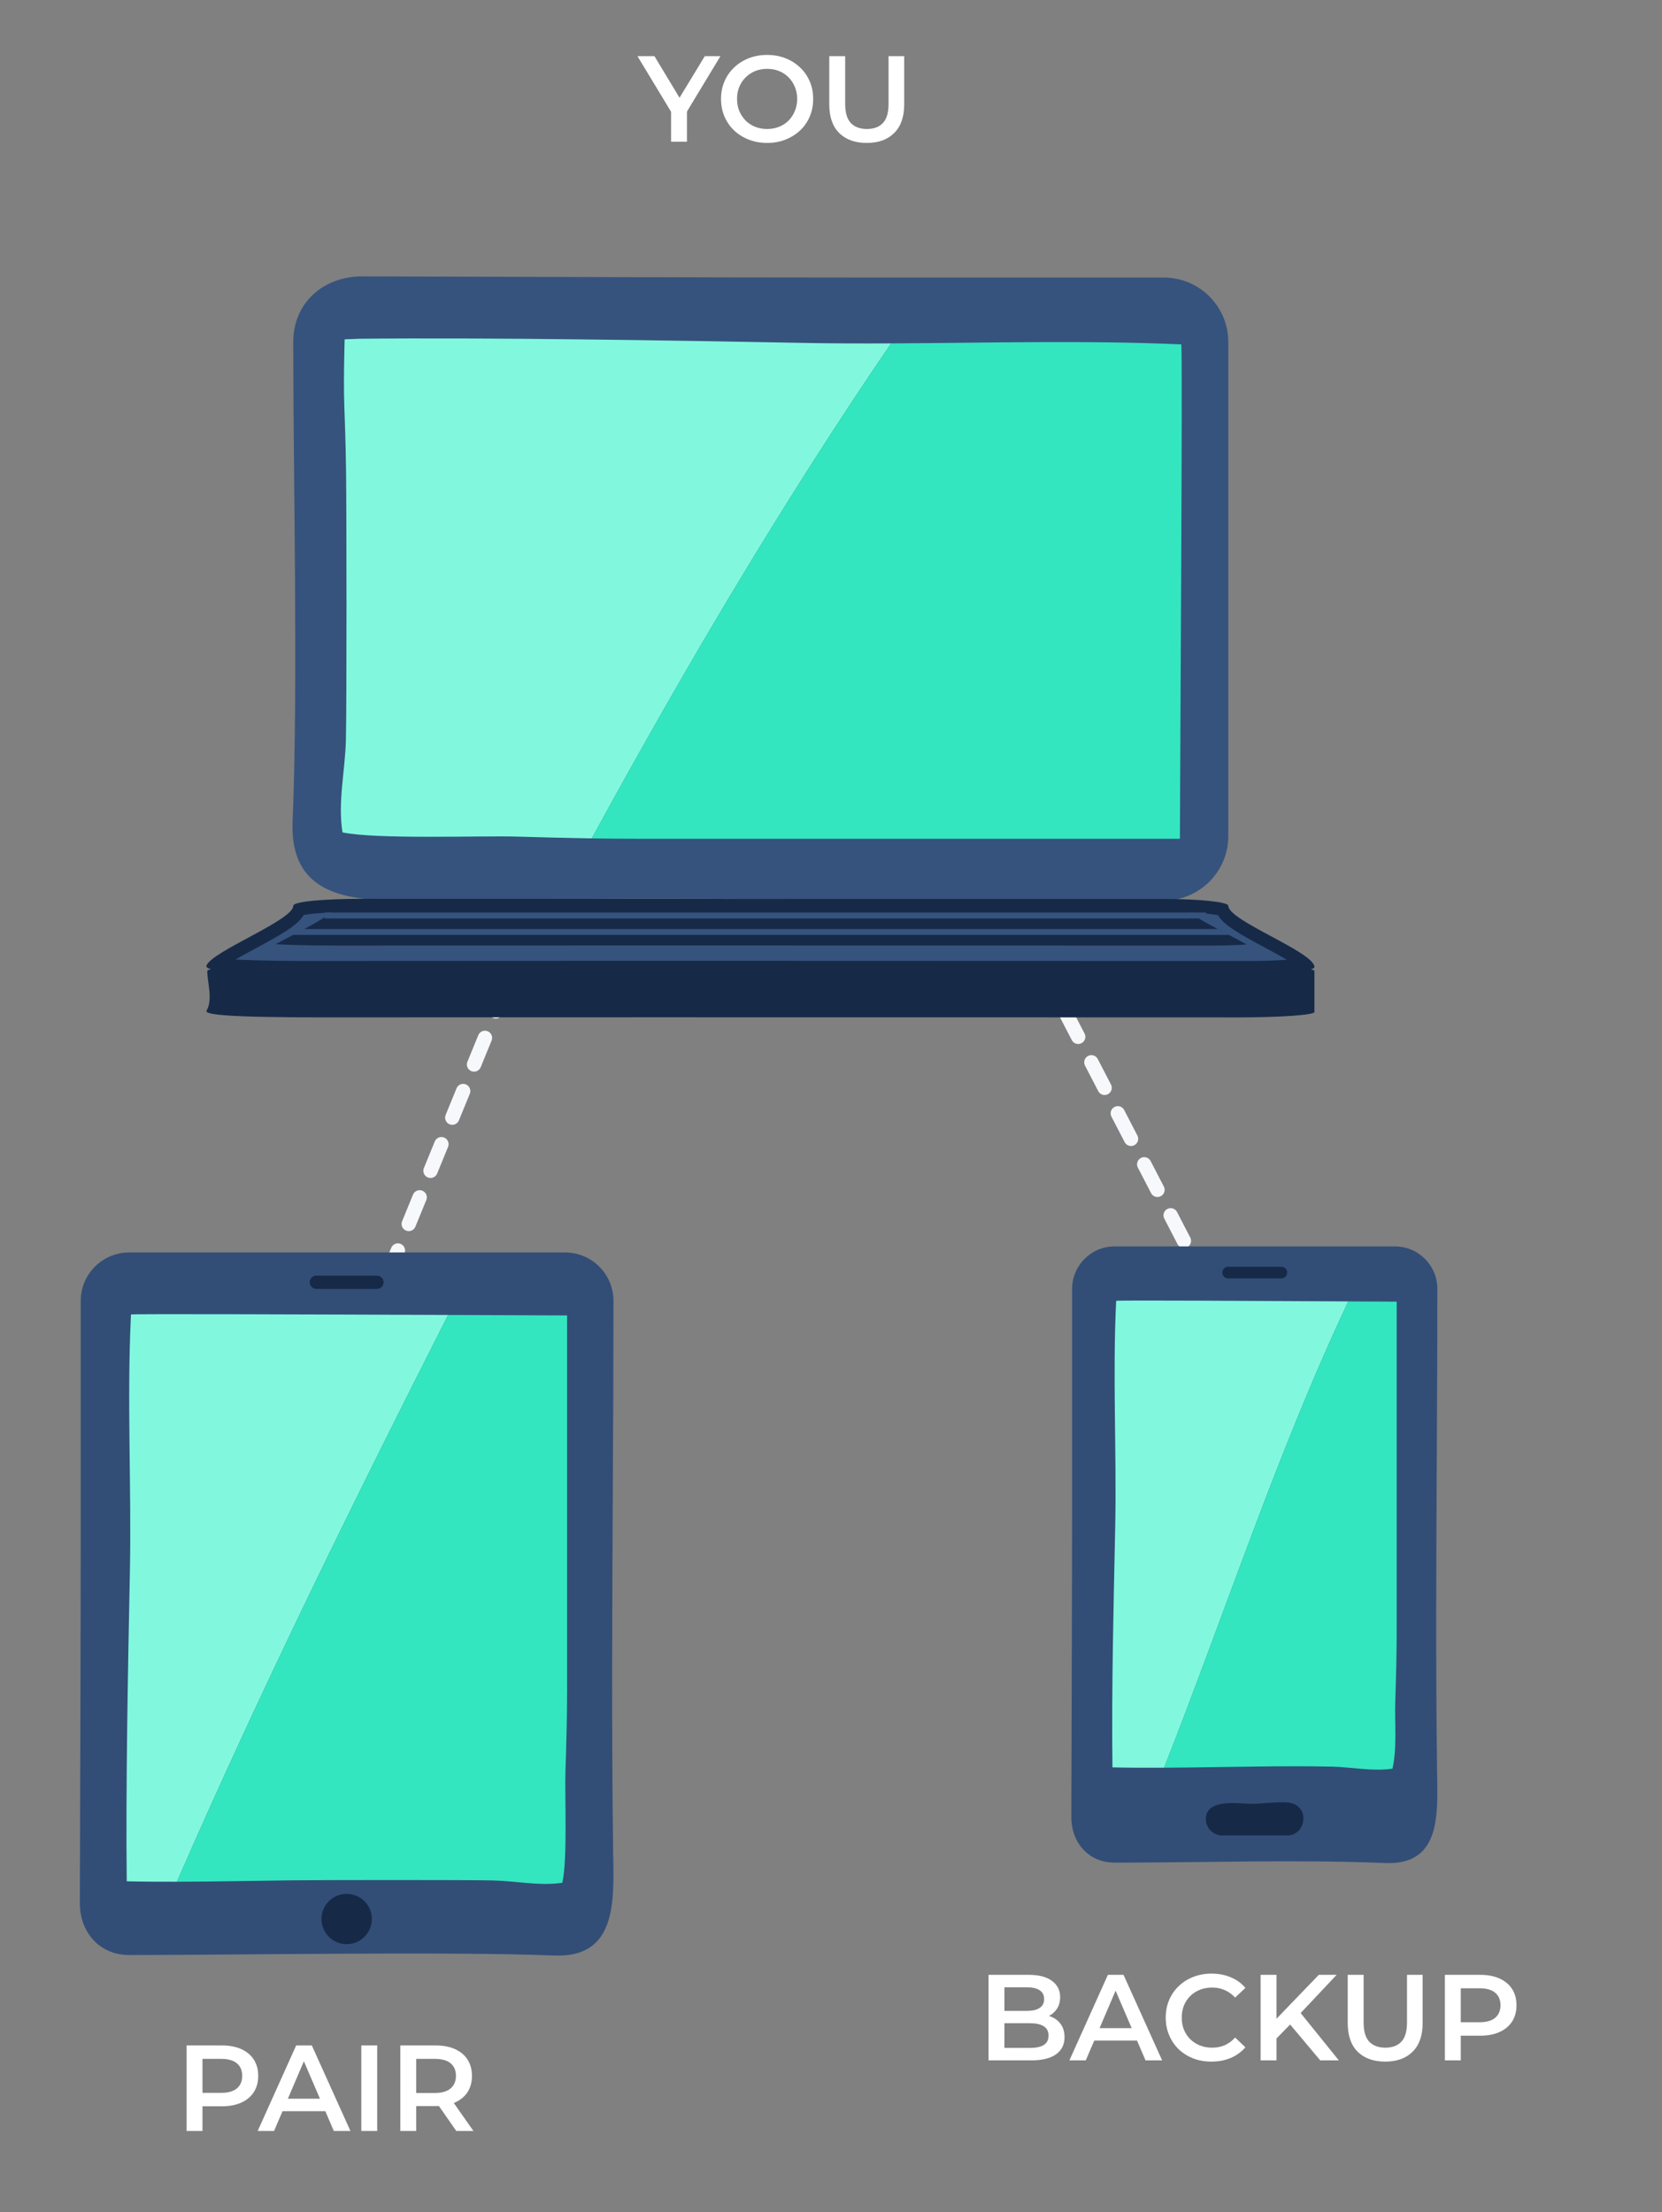 <svg width="272" height="362" viewBox="0 0 272 362" fill="none" xmlns="http://www.w3.org/2000/svg">
<rect x="0" y="0" width="272" height="362" fill="#808080" stroke="none"/>
<line x1="56.211" y1="226.386" x2="121.565" y2="66.783" stroke="#F7F8FB" stroke-width="2.348" stroke-linecap="round" stroke-dasharray="4.7 4.7"/>
<line x1="202.401" y1="219.744" x2="123.988" y2="68.421" stroke="#F7F8FB" stroke-width="2.348" stroke-linecap="round" stroke-dasharray="4.7 4.7"/>
<path d="M228.295 304.845C227.805 304.886 227.281 304.896 226.721 304.873C212.016 304.27 197.2 304.806 182.411 304.804C178.098 304.803 175.324 301.471 175.332 297.358C175.37 279.481 175.459 261.603 175.459 243.726C175.459 232.792 175.459 221.858 175.459 210.92C175.459 207.081 178.571 203.968 182.41 203.967C197.787 203.963 212.93 203.967 228.285 203.967C232.125 203.967 235.238 207.08 235.238 210.92C235.238 228.531 235.06 246.141 235.048 263.751C235.042 272.426 235.074 281.101 235.188 289.775C235.273 296.26 235.877 304.217 228.295 304.845Z" fill="#324E77"/>
<path d="M182.67 212.871C182.068 225.16 182.765 237.679 182.51 250.06C182.242 263.11 181.906 276.163 182.061 289.217C182.082 289.217 182.105 289.218 182.127 289.218C184.925 289.281 187.722 289.284 190.52 289.269C200.542 263.822 209.035 237.61 220.662 212.965C207.39 212.892 182.676 212.749 182.67 212.871Z" fill="#81F8DE"/>
<path d="M190.52 289.27C195.611 289.244 200.703 289.138 205.793 289.077C209.835 289.029 213.879 289.008 217.92 289.094C221.231 289.164 224.584 289.912 227.891 289.43C228.662 286.07 228.229 281.935 228.345 278.456C228.473 274.574 228.578 270.689 228.578 266.804C228.578 260.695 228.578 254.586 228.578 248.478C228.578 237.003 228.578 225.527 228.578 214.05C228.578 213.999 228.578 213.004 228.578 213.004C227.678 213.004 224.699 212.989 220.66 212.966C209.035 237.611 200.542 263.823 190.52 289.27Z" fill="#33E6BF"/>
<path d="M210.657 300.364H200.041C198.557 300.364 197.355 299.166 197.346 297.682C197.327 294.343 202.504 295.115 204.582 295.186C206.307 295.244 210.093 294.604 211.62 295.147C214.378 296.129 213.553 300.364 210.657 300.364Z" fill="#162A48"/>
<path d="M209.704 209.199C206.776 209.199 203.924 209.205 200.99 209.199C200.465 209.198 200.04 208.772 200.04 208.247C200.04 207.722 200.466 207.296 200.992 207.296H209.703C210.229 207.296 210.655 207.722 210.655 208.247C210.655 208.773 210.23 209.199 209.704 209.199Z" fill="#162A48"/>
<path d="M92.482 319.974C91.924 320.02 91.327 320.031 90.688 320.006C73.922 319.319 38.002 319.93 21.139 319.927C16.221 319.926 13.059 316.127 13.068 311.438C13.112 291.054 13.213 270.67 13.213 250.287C13.213 237.82 13.213 225.354 13.213 212.881C13.213 208.504 16.762 204.954 21.139 204.953C38.673 204.948 74.963 204.953 92.472 204.953C96.85 204.953 100.4 208.503 100.4 212.881C100.4 232.961 100.196 253.04 100.183 273.119C100.176 283.011 100.212 292.902 100.342 302.791C100.44 310.186 101.128 319.258 92.482 319.974Z" fill="#324E77"/>
<path d="M21.436 215.106C20.749 229.118 21.544 243.392 21.254 257.507C20.947 272.387 20.564 292.977 20.741 307.861C20.766 307.862 20.791 307.862 20.816 307.863C23.53 307.925 26.245 307.936 28.959 307.931C42.612 276.599 57.811 245.797 73.344 215.181C52.151 215.097 21.442 214.983 21.436 215.106Z" fill="#81F8DE"/>
<path d="M28.959 307.932C35.239 307.918 41.521 307.778 47.802 307.703C52.411 307.648 76.046 307.623 80.655 307.722C84.43 307.801 88.254 308.654 92.024 308.105C92.903 304.275 92.409 293.851 92.54 289.886C92.687 285.459 92.808 281.03 92.808 276.6C92.808 269.635 92.808 262.669 92.808 255.704C92.808 242.62 92.808 229.535 92.808 216.45C92.808 216.392 92.808 215.258 92.808 215.258C91.388 215.258 83.446 215.224 73.344 215.182C57.811 245.798 42.612 276.6 28.959 307.932Z" fill="#33E6BF"/>
<path d="M61.702 210.919C58.362 210.919 55.111 210.926 51.765 210.919C51.168 210.918 50.683 210.433 50.683 209.835C50.683 209.235 51.169 208.75 51.767 208.75H61.701C62.3 208.75 62.785 209.235 62.785 209.835C62.785 210.434 62.3 210.919 61.702 210.919Z" fill="#162A48"/>
<path d="M60.857 314.035C60.857 316.311 59.011 318.157 56.735 318.157C54.458 318.157 52.612 316.311 52.612 314.035C52.612 311.758 54.458 309.912 56.735 309.912C59.011 309.912 60.857 311.758 60.857 314.035Z" fill="#162A48"/>
<path d="M47.931 136.827C47.869 136.084 47.854 135.289 47.888 134.439C48.801 112.123 47.99 78.412 47.994 55.969C47.995 49.422 53.052 45.213 59.293 45.226C86.424 45.283 113.555 45.419 140.686 45.419C157.278 45.419 173.871 45.419 190.472 45.419C196.299 45.419 201.022 50.142 201.023 55.968C201.029 79.304 201.023 113.509 201.023 136.813C201.023 142.641 196.299 147.365 190.472 147.365C163.745 147.365 137.021 147.095 110.295 147.076C97.13 147.066 83.966 147.115 70.802 147.289C60.96 147.418 48.884 148.334 47.931 136.827Z" fill="#36537D"/>
<path d="M33.848 165.612C33.775 165.55 33.757 165.484 33.798 165.414C34.88 163.558 33.918 160.755 33.924 158.889C33.925 158.345 39.912 157.994 47.302 157.995C79.426 158 111.551 158.011 143.676 158.011C163.323 158.011 182.969 158.011 202.625 158.011C209.524 158.011 215.117 158.404 215.119 158.889C215.126 160.829 215.119 163.674 215.119 165.612C215.119 166.097 209.526 166.49 202.625 166.49C170.98 166.49 139.335 166.467 107.691 166.466C92.103 166.465 76.515 166.469 60.929 166.484C49.275 166.492 34.977 166.569 33.848 165.612Z" fill="#162A48"/>
<path d="M33.834 158.258C33.773 158.179 33.757 158.095 33.792 158.005C34.705 155.647 47.991 150.594 47.995 148.222C47.996 147.529 53.053 147.085 59.294 147.086C86.424 147.092 113.556 147.107 140.687 147.107C157.28 147.107 173.872 147.107 190.473 147.107C196.3 147.107 201.024 147.605 201.025 148.222C201.031 150.689 215.122 155.794 215.122 158.257C215.122 158.873 210.398 159.372 204.57 159.372C177.844 159.372 137.021 159.343 110.296 159.341C97.131 159.34 69.869 159.345 56.705 159.364C46.863 159.377 34.787 159.473 33.834 158.258Z" fill="#162A48"/>
<path d="M204.569 157.257C190.552 157.257 172.657 157.249 154.952 157.242C138.9 157.235 123.004 157.228 110.295 157.228H106.128C92.013 157.228 68.599 157.234 56.701 157.25L51.434 157.257C48.867 157.257 42.601 157.257 38.537 157.01C39.567 156.42 40.697 155.812 41.623 155.313C46.08 152.912 48.737 151.416 49.698 149.736C51.043 149.482 54.368 149.203 59.266 149.203L88.913 149.212C106.172 149.218 123.429 149.224 140.686 149.224H190.471C194.865 149.224 198.013 149.507 199.33 149.759C200.275 151.391 202.823 152.822 207.074 155.105C208.082 155.646 209.423 156.367 210.595 157.054C209.03 157.171 206.989 157.257 204.569 157.257Z" fill="#36537D"/>
<path d="M198.451 154.739C185.507 154.739 168.979 154.732 152.628 154.725C137.804 154.718 123.123 154.712 111.385 154.711H107.537C94.502 154.711 72.878 154.717 61.89 154.732L57.026 154.738C54.654 154.738 48.868 154.738 45.114 154.516C46.066 153.987 47.109 153.441 47.965 152.995C52.081 150.842 54.534 149.5 55.422 147.993C56.665 147.764 59.736 147.515 64.259 147.515L91.64 147.523C107.578 147.528 123.516 147.534 139.454 147.534H185.432C189.49 147.534 192.397 147.787 193.613 148.014C194.487 149.477 196.839 150.761 200.765 152.809C201.697 153.295 202.936 153.94 204.018 154.557C202.571 154.662 200.686 154.739 198.451 154.739Z" fill="#162A48"/>
<path d="M131.699 56.12C110.074 55.713 80.149 55.203 58.518 55.437C58.517 55.471 56.402 55.504 56.401 55.538C56.106 67.51 56.48 65.385 56.637 77.357C56.717 83.492 56.752 114.951 56.61 121.084C56.494 126.109 55.255 131.198 56.052 136.216C61.619 137.386 78.882 136.728 84.646 136.904C88.714 137.027 92.783 137.132 96.852 137.195C111.998 109.442 128.064 82.205 145.838 56.194C141.118 56.217 136.402 56.209 131.699 56.12Z" fill="#81F8DE"/>
<path d="M145.837 56.194C128.062 82.206 111.997 109.442 96.851 137.195C99.218 137.232 101.584 137.259 103.951 137.259C114.074 137.259 124.196 137.259 134.319 137.259C153.335 137.259 172.35 137.259 191.366 137.259C191.451 137.259 193.1 137.259 193.1 137.259C193.1 131.405 193.583 56.374 193.32 56.362C177.625 55.658 161.705 56.12 145.837 56.194Z" fill="#33E6BF"/>
<path d="M201.019 152.025H47.965V152.995H201.019V152.025Z" fill="#36537D"/>
<path d="M197.375 149.33H53.114V150.3H197.375V149.33Z" fill="#36537D"/>
<path d="M109.826 23.188V17.648L110.406 19.248L104.326 9.188H107.106L111.986 17.288H110.426L115.346 9.188H117.906L111.826 19.248L112.426 17.648V23.188H109.826ZM125.563 23.388C124.47 23.388 123.463 23.208 122.543 22.848C121.623 22.488 120.823 21.988 120.143 21.348C119.463 20.695 118.937 19.935 118.563 19.068C118.19 18.188 118.003 17.228 118.003 16.188C118.003 15.148 118.19 14.195 118.563 13.328C118.937 12.448 119.463 11.688 120.143 11.048C120.823 10.395 121.623 9.888 122.543 9.528C123.463 9.168 124.463 8.988 125.543 8.988C126.637 8.988 127.637 9.168 128.543 9.528C129.463 9.888 130.263 10.395 130.943 11.048C131.623 11.688 132.15 12.448 132.523 13.328C132.897 14.195 133.083 15.148 133.083 16.188C133.083 17.228 132.897 18.188 132.523 19.068C132.15 19.948 131.623 20.708 130.943 21.348C130.263 21.988 129.463 22.488 128.543 22.848C127.637 23.208 126.643 23.388 125.563 23.388ZM125.543 21.108C126.25 21.108 126.903 20.988 127.503 20.748C128.103 20.508 128.623 20.168 129.063 19.728C129.503 19.275 129.843 18.755 130.083 18.168C130.337 17.568 130.463 16.908 130.463 16.188C130.463 15.468 130.337 14.815 130.083 14.228C129.843 13.628 129.503 13.108 129.063 12.668C128.623 12.215 128.103 11.868 127.503 11.628C126.903 11.388 126.25 11.268 125.543 11.268C124.837 11.268 124.183 11.388 123.583 11.628C122.997 11.868 122.477 12.215 122.023 12.668C121.583 13.108 121.237 13.628 120.983 14.228C120.743 14.815 120.623 15.468 120.623 16.188C120.623 16.895 120.743 17.548 120.983 18.148C121.237 18.748 121.583 19.275 122.023 19.728C122.463 20.168 122.983 20.508 123.583 20.748C124.183 20.988 124.837 21.108 125.543 21.108ZM141.859 23.388C139.939 23.388 138.433 22.848 137.339 21.768C136.259 20.688 135.719 19.128 135.719 17.088V9.188H138.319V16.988C138.319 18.428 138.626 19.475 139.239 20.128C139.866 20.781 140.746 21.108 141.879 21.108C143.013 21.108 143.886 20.781 144.499 20.128C145.113 19.475 145.419 18.428 145.419 16.988V9.188H147.979V17.088C147.979 19.128 147.433 20.688 146.339 21.768C145.259 22.848 143.766 23.388 141.859 23.388Z" fill="white"/>
<path d="M30.539 348.72V334.72H36.299C37.539 334.72 38.599 334.92 39.479 335.32C40.372 335.72 41.059 336.293 41.539 337.04C42.019 337.787 42.259 338.673 42.259 339.7C42.259 340.727 42.019 341.613 41.539 342.36C41.059 343.107 40.372 343.68 39.479 344.08C38.599 344.48 37.539 344.68 36.299 344.68H31.979L33.139 343.46V348.72H30.539ZM33.139 343.74L31.979 342.48H36.179C37.325 342.48 38.185 342.24 38.759 341.76C39.345 341.267 39.639 340.58 39.639 339.7C39.639 338.807 39.345 338.12 38.759 337.64C38.185 337.16 37.325 336.92 36.179 336.92H31.979L33.139 335.64V343.74ZM42.172 348.72L48.472 334.72H51.032L57.352 348.72H54.632L49.212 336.1H50.252L44.852 348.72H42.172ZM45.072 345.48L45.772 343.44H53.332L54.032 345.48H45.072ZM59.132 348.72V334.72H61.732V348.72H59.132ZM65.519 348.72V334.72H71.279C72.519 334.72 73.579 334.92 74.459 335.32C75.352 335.72 76.039 336.293 76.519 337.04C76.999 337.787 77.239 338.673 77.239 339.7C77.239 340.727 76.999 341.613 76.519 342.36C76.039 343.093 75.352 343.66 74.459 344.06C73.579 344.447 72.519 344.64 71.279 344.64H66.959L68.119 343.46V348.72H65.519ZM74.679 348.72L71.139 343.64H73.919L77.479 348.72H74.679ZM68.119 343.74L66.959 342.5H71.159C72.306 342.5 73.166 342.253 73.739 341.76C74.326 341.267 74.619 340.58 74.619 339.7C74.619 338.807 74.326 338.12 73.739 337.64C73.166 337.16 72.306 336.92 71.159 336.92H66.959L68.119 335.64V343.74Z" fill="white"/>
<path d="M161.78 337.167V323.167H168.34C170.02 323.167 171.3 323.5 172.18 324.167C173.06 324.82 173.5 325.7 173.5 326.807C173.5 327.553 173.327 328.193 172.98 328.727C172.634 329.247 172.167 329.653 171.58 329.947C171.007 330.227 170.38 330.367 169.7 330.367L170.06 329.647C170.847 329.647 171.554 329.793 172.18 330.087C172.807 330.367 173.3 330.78 173.66 331.327C174.034 331.873 174.22 332.553 174.22 333.367C174.22 334.567 173.76 335.5 172.84 336.167C171.92 336.833 170.554 337.167 168.74 337.167H161.78ZM164.38 335.127H168.58C169.554 335.127 170.3 334.967 170.82 334.647C171.34 334.327 171.6 333.813 171.6 333.107C171.6 332.413 171.34 331.907 170.82 331.587C170.3 331.253 169.554 331.087 168.58 331.087H164.18V329.067H168.06C168.967 329.067 169.66 328.907 170.14 328.587C170.634 328.267 170.88 327.787 170.88 327.147C170.88 326.493 170.634 326.007 170.14 325.687C169.66 325.367 168.967 325.207 168.06 325.207H164.38V335.127ZM175.015 337.167L181.315 323.167H183.875L190.195 337.167H187.475L182.055 324.547H183.095L177.695 337.167H175.015ZM177.915 333.927L178.615 331.887H186.175L186.875 333.927H177.915ZM198.26 337.367C197.194 337.367 196.2 337.193 195.28 336.847C194.374 336.487 193.58 335.987 192.9 335.347C192.234 334.693 191.714 333.927 191.34 333.047C190.967 332.167 190.78 331.207 190.78 330.167C190.78 329.127 190.967 328.167 191.34 327.287C191.714 326.407 192.24 325.647 192.92 325.007C193.6 324.353 194.394 323.853 195.3 323.507C196.207 323.147 197.2 322.967 198.28 322.967C199.427 322.967 200.474 323.167 201.42 323.567C202.367 323.953 203.167 324.533 203.82 325.307L202.14 326.887C201.634 326.34 201.067 325.933 200.44 325.667C199.814 325.387 199.134 325.247 198.4 325.247C197.667 325.247 196.994 325.367 196.38 325.607C195.78 325.847 195.254 326.187 194.8 326.627C194.36 327.067 194.014 327.587 193.76 328.187C193.52 328.787 193.4 329.447 193.4 330.167C193.4 330.887 193.52 331.547 193.76 332.147C194.014 332.747 194.36 333.267 194.8 333.707C195.254 334.147 195.78 334.487 196.38 334.727C196.994 334.967 197.667 335.087 198.4 335.087C199.134 335.087 199.814 334.953 200.44 334.687C201.067 334.407 201.634 333.987 202.14 333.427L203.82 335.027C203.167 335.787 202.367 336.367 201.42 336.767C200.474 337.167 199.42 337.367 198.26 337.367ZM208.632 333.867L208.492 330.787L215.832 323.167H218.752L212.652 329.647L211.212 331.227L208.632 333.867ZM206.312 337.167V323.167H208.912V337.167H206.312ZM216.072 337.167L210.712 330.787L212.432 328.887L219.112 337.167H216.072ZM226.707 337.367C224.787 337.367 223.28 336.827 222.187 335.747C221.107 334.667 220.567 333.107 220.567 331.067V323.167H223.167V330.967C223.167 332.407 223.473 333.453 224.087 334.107C224.713 334.76 225.593 335.087 226.727 335.087C227.86 335.087 228.733 334.76 229.347 334.107C229.96 333.453 230.267 332.407 230.267 330.967V323.167H232.827V331.067C232.827 333.107 232.28 334.667 231.187 335.747C230.107 336.827 228.613 337.367 226.707 337.367ZM236.468 337.167V323.167H242.228C243.468 323.167 244.528 323.367 245.408 323.767C246.301 324.167 246.988 324.74 247.468 325.487C247.948 326.233 248.188 327.12 248.188 328.147C248.188 329.173 247.948 330.06 247.468 330.807C246.988 331.553 246.301 332.127 245.408 332.527C244.528 332.927 243.468 333.127 242.228 333.127H237.908L239.068 331.907V337.167H236.468ZM239.068 332.187L237.908 330.927H242.108C243.255 330.927 244.115 330.687 244.688 330.207C245.275 329.713 245.568 329.027 245.568 328.147C245.568 327.253 245.275 326.567 244.688 326.087C244.115 325.607 243.255 325.367 242.108 325.367H237.908L239.068 324.087V332.187Z" fill="white"/>
</svg>
